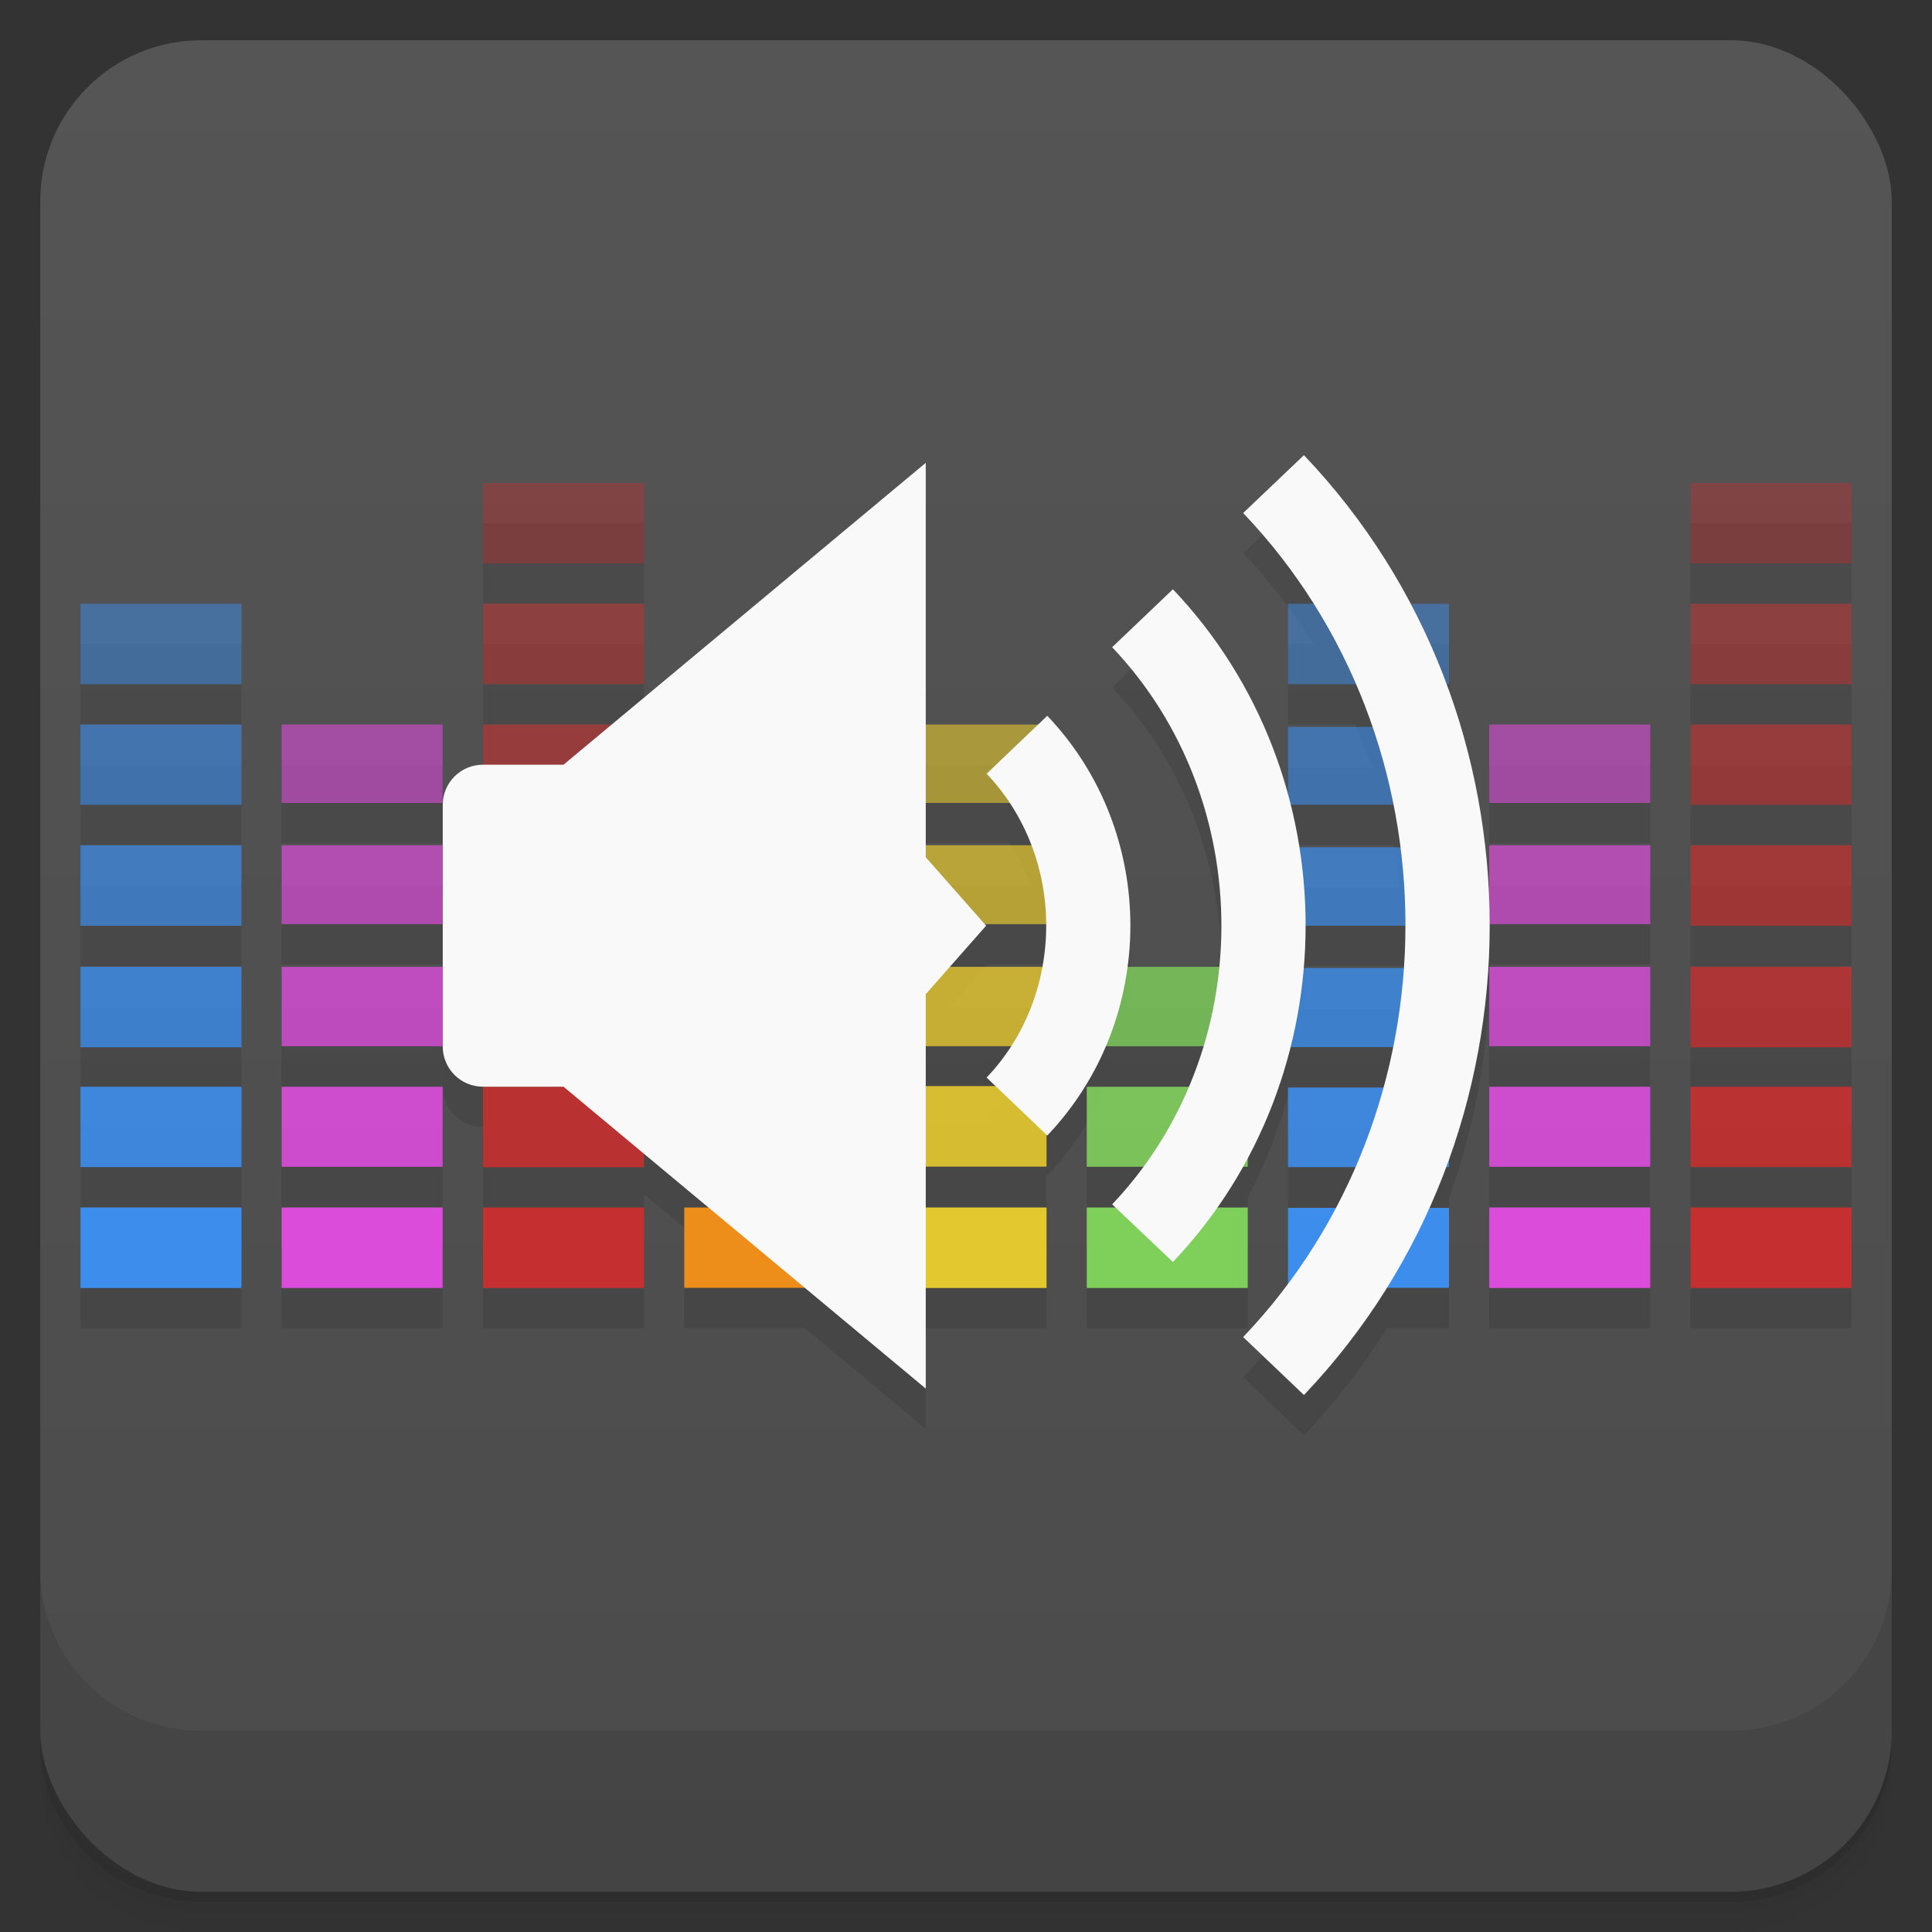 <svg version="1.1" viewBox="0 0 48 48" xmlns="http://www.w3.org/2000/svg">
 <rect x="0" y="0" width="48" height="48" fill="#333333" stroke="none"/>
 <defs>
  <linearGradient id="bg" x2="0" y1="1" y2="47" gradientUnits="userSpaceOnUse">
   <stop style="stop-color:#555" offset="0"/>
   <stop style="stop-color:#4b4b4b" offset="1"/>
  </linearGradient>
 </defs>
 <path d="m1 43v0.25c0 2.216 1.784 4 4 4h38c2.216 0 4-1.784 4-4v-0.25c0 2.216-1.784 4-4 4h-38c-2.216 0-4-1.784-4-4zm0 0.5v0.5c0 2.216 1.784 4 4 4h38c2.216 0 4-1.784 4-4v-0.5c0 2.216-1.784 4-4 4h-38c-2.216 0-4-1.784-4-4z" style="opacity:.02"/>
 <path d="m1 43.25v0.25c0 2.216 1.784 4 4 4h38c2.216 0 4-1.784 4-4v-0.25c0 2.216-1.784 4-4 4h-38c-2.216 0-4-1.784-4-4z" style="opacity:.05"/>
 <path d="m1 43v0.25c0 2.216 1.784 4 4 4h38c2.216 0 4-1.784 4-4v-0.25c0 2.216-1.784 4-4 4h-38c-2.216 0-4-1.784-4-4z" style="opacity:.1"/>
 <rect x="1" y="1" width="46" height="46" rx="4" style="fill:url(#bg)"/>
 <path d="m32.396 12.309-1.51 1.438c0.668 0.701 1.252 1.457 1.754 2.254h-0.621c-0.012 0-0.02 0.004-0.02 0.004v1.992s0.008 0.004 0.02 0.004h1.656c0.151 0.349 0.287 0.702 0.41 1.06h-2.066c-0.012 0-0.02-8.8e-5 -0.02 0.004v1.678c-0.508-1.866-1.458-3.628-2.859-5.102l-1.51 1.44c2.055 2.163 2.939 5.104 2.66 7.939h-2.283c0.296-2.21-0.362-4.529-1.988-6.236l-0.227 0.217h-2.793v-6.5l-7.801 6.5h-3.199v1c-0.554 0-1 0.446-1 1v6c0 0.554 0.446 1 1 1v2h4v-0.334l1.6 1.334h-0.58c-0.012 0-0.02-9.4e-5 -0.02 0.004v1.988c0 0.004 0.008 0.004 0.02 0.004h2.977l3.004 2.504v-2.5h2.981c0.012 0 0.021-0.004 0.021-0.004v-1.992s-0.01-0.004-0.021-0.004h-2.981v-1.016h2.981c0.012 0 0.021 8.8e-5 0.021-0.004v-0.787l0.018 0.018c0.629-0.661 1.108-1.416 1.449-2.219h2.428c-0.104 0.342-0.229 0.677-0.369 1.008h-2.508c-0.012 0-0.02-9.4e-5 -0.02 0.004v1.98s0.008 0.004 0.02 0.004h1.381c-0.237 0.323-0.489 0.638-0.77 0.934l0.082 0.078h-0.693c-0.012 0-0.02 0.004-0.02 0.004v1.992s0.008 0.004 0.02 0.004h3.957c0.011 6e-6 0.023-0.004 0.023-0.004v-1.992s-0.011-0.004-0.023-0.004h-0.746c0.231-0.329 0.442-0.666 0.637-1.012h0.109c0.011 0 0.023-0.004 0.023-0.004v-0.232c0.464-0.873 0.815-1.791 1.053-2.736h2.551c-0.068 0.337-0.141 0.672-0.232 1.004h-2.352c-0.012 0-0.02 0.004-0.02 0.004v1.969c0-2e-6 0.008 0.004 0.02 0.004h1.643c-0.149 0.343-0.307 0.682-0.482 1.014h-1.16c-0.012 0-0.02-8.8e-5 -0.02 0.004v1.867c-0.344 0.462-0.708 0.913-1.113 1.338l1.51 1.44c0.789-0.828 1.474-1.722 2.061-2.664h1.52c0.011 0 0.023-0.004 0.023-0.004v-1.977c0-4e-3 -0.011-0.004-0.023-0.004h-0.48c0.151-0.335 0.3-0.671 0.428-1.014h0.053c0.011 0 0.023-0.004 0.023-0.004v-0.225c0.667-1.871 1.012-3.838 1.01-5.809 0.003 9.75e-4 0.004 0.002 0.01 0.002h3.957c0.011 0 0.023-0.004 0.023-0.004v-1.953c-1e-6 -4e-3 -0.011-0.004-0.023-0.004h-3.957c-0.012 0-0.02-9.4e-5 -0.02 0.004v1.723c-0.029-1.947-0.384-3.886-1.066-5.727h0.043c0.011 6e-6 0.023-0.004 0.023-0.004v-1.992s-0.011-0.004-0.023-0.004h-0.941c-0.698-1.321-1.569-2.569-2.639-3.691zm-20.396 0.691v2h4v-2h-4zm30 0v2h4v-2h-4zm-30 2.996v2h4v-2h-4zm-10 0.004v2h4v-2h-4zm40 0v2h4v-2h-4zm-40 3v1.996h4v-1.996h-4zm5.019 0c-0.011 0-0.023-8.8e-5 -0.023 0.004v1.941c-2e-7 2e-6 0.011 0.004 0.023 0.004h3.957c0.012 0 0.02-0.004 0.02-0.004v-1.941c0-4e-3 -0.008-0.004-0.02-0.004h-3.957zm30 0c-0.012 0-0.02-9.4e-5 -0.02 0.004v1.941c0 2e-6 0.008 0.004 0.02 0.004h3.957c0.011 0 0.023-0.004 0.023-0.004v-1.941c-1e-6 -4e-3 -0.011-0.004-0.023-0.004h-3.957zm4.981 0v1.996h4v-1.996h-4zm-19 1.949h2.086c0.22 0.332 0.401 0.684 0.541 1.051h-2.627v-1.051zm9.059 0.045h2.557c0.07 0.35 0.121 0.703 0.166 1.057h-2.508c-0.056-0.355-0.128-0.707-0.215-1.057zm-30.059 1.006v2h4v-2h-4zm5.019 0c-0.011 0-0.023-8.8e-5 -0.023 0.004v1.953c-2e-7 0 0.011 0.004 0.023 0.004h3.957c0.012 0 0.02-0.004 0.02-0.004v-1.953c0-4e-3 -0.008-0.004-0.02-0.004h-3.957zm34.98 0v2h4v-2h-4zm-16.012 1.959c0.002 0.355-0.024 0.711-0.088 1.06h-2.299l0.898-1.02-0.035-0.039h1.516c0.004 0 0.004-0.001 0.008-0.002zm6.449 0.039h2.481c-3.58e-4 0.351-0.024 0.702-0.049 1.053h-2.481c0.03-0.35 0.049-0.702 0.049-1.053zm-30.438 1.022v2h4v-2h-4zm5.019 0c-0.011 0-0.023-8.8e-5 -0.023 0.004v1.965c-2e-7 4e-3 0.011 0.004 0.023 0.004h3.957c0.012-2e-6 0.02 8.6e-5 0.02-0.004v-1.965c0-0.004-0.008-0.004-0.02-0.004h-3.957zm30 0c-0.012 0-0.02-8.8e-5 -0.02 0.004v1.965c0 4e-3 0.008 0.004 0.02 0.004h3.957c0.011-2e-6 0.023 8.6e-5 0.023-0.004v-1.965c0-0.004-0.011-0.004-0.023-0.004h-3.957zm4.981 0v2h4v-2h-4zm-19 1.973h2.121c-0.177 0.274-0.379 0.537-0.609 0.779l0.223 0.213h-1.734v-0.992zm-21 1.008v1.996h4v-1.996h-4zm5.019 0c-0.011 0-0.023-8.8e-5 -0.023 0.004v1.98c-2e-7 0 0.011 0.004 0.023 0.004h3.957c0.012 0 0.02-0.004 0.02-0.004v-1.98c0-4e-3 -0.008-0.004-0.02-0.004h-3.957zm30 0c-0.012 0-0.02-9.4e-5 -0.02 0.004v1.98s0.008 0.004 0.02 0.004h3.957c0.011 0 0.023-0.004 0.023-0.004v-1.98c-1e-6 -4e-3 -0.011-0.004-0.023-0.004h-3.957zm4.981 0v1.996h4v-1.996h-4zm-40 3v2h4v-2h-4zm5.019 0c-0.011 0-0.023 0.004-0.023 0.004v1.992c-2e-7 0 0.011 0.004 0.023 0.004h3.957c0.012 0 0.02-0.004 0.02-0.004v-1.992s-0.008-0.004-0.02-0.004h-3.957zm4.981 0v2h4v-2h-4zm25.02 0c-0.012 0-0.02 0.004-0.02 0.004v1.992s0.008 0.004 0.02 0.004h3.957c0.011 6e-6 0.023-0.004 0.023-0.004v-1.992s-0.011-0.004-0.023-0.004h-3.957zm4.981 0v2h4v-2h-4z" style="opacity:.1"/>
 <path d="m1 39v4c0 2.216 1.784 4 4 4h38c2.216 0 4-1.784 4-4v-4c0 2.216-1.784 4-4 4h-38c-2.216 0-4-1.784-4-4z" style="opacity:.1"/>
 <path d="m22.02 30h3.961c0.012 0 0.02 4e-3 0.02 4e-3v1.992s-8e-3 4e-3 -0.02 4e-3h-3.961c-0.012 0-0.02-4e-3 -0.02-4e-3v-1.992s8e-3 -4e-3 0.02-4e-3" style="fill:#e4c82f"/>
 <path d="m22.02 26.984h3.961c0.012 0 0.02 4e-3 0.02 4e-3v1.992c0 4e-3 -8e-3 4e-3 -0.02 4e-3h-3.961c-0.012 0-0.02 0-0.02-4e-3v-1.992s8e-3 -4e-3 0.02-4e-3" style="fill-opacity:.902;fill:#e4c82f"/>
 <path d="m22.02 24.02h3.961c0.012 0 0.02 0 0.02 4e-3v1.965c0 4e-3 -8e-3 4e-3 -0.02 4e-3h-3.961c-0.012 0-0.02 0-0.02-4e-3v-1.965c0-4e-3 8e-3 -4e-3 0.02-4e-3" style="fill-opacity:.8;fill:#e4c82f"/>
 <path d="m22.02 21h3.961c0.012 0 0.02 0 0.02 4e-3v1.953s-8e-3 4e-3 -0.02 4e-3h-3.961c-0.012 0-0.02-4e-3 -0.02-4e-3v-1.953c0-4e-3 8e-3 -4e-3 0.02-4e-3" style="fill-opacity:.702;fill:#e4c82f"/>
 <path d="m22.02 18h3.961c0.012 0 0.02 0 0.02 4e-3v1.941s-8e-3 4e-3 -0.02 4e-3h-3.961c-0.012 0-0.02-4e-3 -0.02-4e-3v-1.941c0-4e-3 8e-3 -4e-3 0.02-4e-3" style="fill-opacity:.6;fill:#e4c82f"/>
 <path d="m32.02 30.01h3.957c0.012 0 0.023 0 0.023 4e-3v1.977s-0.012 4e-3 -0.023 4e-3h-3.957c-0.012 0-0.02-4e-3 -0.02-4e-3v-1.977c0-4e-3 8e-3 -4e-3 0.02-4e-3" style="fill:#3d8dec"/>
 <path d="m32.02 27.02h3.957c0.012 0 0.023 4e-3 0.023 4e-3v1.969s-0.012 4e-3 -0.023 4e-3h-3.957c-0.012 0-0.02-4e-3 -0.02-4e-3v-1.969s8e-3 -4e-3 0.02-4e-3" style="fill-opacity:.902;fill:#3d8dec"/>
 <path d="m32.02 24.05h3.957c0.012 0 0.023 4e-3 0.023 4e-3v1.957s-0.012 4e-3 -0.023 4e-3h-3.957c-0.012 0-0.02-4e-3 -0.02-4e-3v-1.957s8e-3 -4e-3 0.02-4e-3" style="fill-opacity:.8;fill:#3d8dec"/>
 <path d="m32.02 21.05h3.957c0.012 0 0.023 0 0.023 4e-3v1.941s-0.012 4e-3 -0.023 4e-3h-3.957c-0.012 0-0.02-4e-3 -0.02-4e-3v-1.941c0-4e-3 8e-3 -4e-3 0.02-4e-3" style="fill-opacity:.702;fill:#3d8dec"/>
 <path d="m32.02 18.06h3.957c0.012 0 0.023 0 0.023 4e-3v1.926c0 4e-3 -0.012 4e-3 -0.023 4e-3h-3.957c-0.012 0-0.02 0-0.02-4e-3v-1.926c0-4e-3 8e-3 -4e-3 0.02-4e-3" style="fill-opacity:.6;fill:#3d8dec"/>
 <path d="m32.02 15h3.957c0.012 0 0.023 4e-3 0.023 4e-3v1.992s-0.012 4e-3 -0.023 4e-3h-3.957c-0.012 0-0.02-4e-3 -0.02-4e-3v-1.992s8e-3 -4e-3 0.02-4e-3" style="fill-opacity:.502;fill:#3d8dec"/>
 <path d="m37.02 30h3.957c0.012 0 0.023 4e-3 0.023 4e-3v1.992s-0.012 4e-3 -0.023 4e-3h-3.957c-0.012 0-0.02-4e-3 -0.02-4e-3v-1.992s8e-3 -4e-3 0.02-4e-3" style="fill:#db4cdb"/>
 <path d="m37.02 27h3.957c0.012 0 0.023 0 0.023 4e-3v1.98s-0.012 4e-3 -0.023 4e-3h-3.957c-0.012 0-0.02-4e-3 -0.02-4e-3v-1.98c0-4e-3 8e-3 -4e-3 0.02-4e-3" style="fill-opacity:.902;fill:#db4cdb"/>
 <path d="m37.02 24.02h3.957c0.012 0 0.023 0 0.023 4e-3v1.965c0 4e-3 -0.012 4e-3 -0.023 4e-3h-3.957c-0.012 0-0.02 0-0.02-4e-3v-1.965c0-4e-3 8e-3 -4e-3 0.02-4e-3" style="fill-opacity:.8;fill:#db4cdb"/>
 <path d="m37.02 21h3.957c0.012 0 0.023 0 0.023 4e-3v1.953s-0.012 4e-3 -0.023 4e-3h-3.957c-0.012 0-0.02-4e-3 -0.02-4e-3v-1.953c0-4e-3 8e-3 -4e-3 0.02-4e-3" style="fill-opacity:.702;fill:#db4cdb"/>
 <path d="m37.02 18h3.957c0.012 0 0.023 0 0.023 4e-3v1.941s-0.012 4e-3 -0.023 4e-3h-3.957c-0.012 0-0.02-4e-3 -0.02-4e-3v-1.941c0-4e-3 8e-3 -4e-3 0.02-4e-3" style="fill-opacity:.6;fill:#db4cdb"/>
 <path d="m27.02 30h3.957c0.012 0 0.023 4e-3 0.023 4e-3v1.992s-0.012 4e-3 -0.023 4e-3h-3.957c-0.012 0-0.02-4e-3 -0.02-4e-3v-1.992s8e-3 -4e-3 0.02-4e-3" style="fill:#7fcf5b"/>
 <path d="m27.02 27h3.957c0.012 0 0.023 0 0.023 4e-3v1.98s-0.012 4e-3 -0.023 4e-3h-3.957c-0.012 0-0.02-4e-3 -0.02-4e-3v-1.98c0-4e-3 8e-3 -4e-3 0.02-4e-3" style="fill-opacity:.902;fill:#7fcf5b"/>
 <path d="m27.02 24.02h3.957c0.012 0 0.023 0 0.023 4e-3v1.965c0 4e-3 -0.012 4e-3 -0.023 4e-3h-3.957c-0.012 0-0.02 0-0.02-4e-3v-1.965c0-4e-3 8e-3 -4e-3 0.02-4e-3" style="fill-opacity:.8;fill:#7fcf5b"/>
 <path d="m12 30h4v2h-4m0-2" style="fill:#c52f2f"/>
 <path d="m12 27h4v2h-4m0-2" style="fill-opacity:.902;fill:#c52f2f"/>
 <path d="m12 24h4v2h-4m0-2" style="fill-opacity:.8;fill:#c52f2f"/>
 <path d="m12 21h4v2h-4m0-2" style="fill-opacity:.702;fill:#c52f2f"/>
 <path d="m12 18h4v1.996h-4m0-1.996" style="fill-opacity:.6;fill:#c52f2f"/>
 <path d="m12 14.996h4v2h-4m0-2" style="fill-opacity:.502;fill:#c52f2f"/>
 <path d="m12 12h4v2h-4m0-2" style="fill-opacity:.4;fill:#c52f2f"/>
 <path d="m17.02 30h3.961c8e-3 0 0.02 0 0.02 4e-3v1.988c0 4e-3 -0.012 4e-3 -0.02 4e-3h-3.961c-0.012 0-0.02 0-0.02-4e-3v-1.988c0-4e-3 8e-3 -4e-3 0.02-4e-3" style="fill:#ec8e19"/>
 <path d="m17.02 26.988h3.961c8e-3 0 0.02 0 0.02 4e-3v1.992s-0.012 4e-3 -0.02 4e-3h-3.961c-0.012 0-0.02-4e-3 -0.02-4e-3v-1.992c0-4e-3 8e-3 -4e-3 0.02-4e-3" style="fill-opacity:.902;fill:#ec8e19"/>
 <path d="m17.02 24h3.961c8e-3 0 0.02 0 0.02 4e-3v1.965s-0.012 4e-3 -0.02 4e-3h-3.961c-0.012 0-0.02-4e-3 -0.02-4e-3v-1.965c0-4e-3 8e-3 -4e-3 0.02-4e-3" style="fill-opacity:.8;fill:#ec8e19"/>
 <path d="m17.02 20.996h3.961c8e-3 0 0.02 4e-3 0.02 4e-3v1.953c0 4e-3 -0.012 4e-3 -0.02 4e-3h-3.961c-0.012 0-0.02 0-0.02-4e-3v-1.953s8e-3 -4e-3 0.02-4e-3" style="fill-opacity:.702;fill:#ec8e19"/>
 <path d="m7.02 30h3.957c0.012 0 0.02 4e-3 0.02 4e-3v1.992s-8e-3 4e-3 -0.02 4e-3h-3.957c-0.012 0-0.023-4e-3 -0.023-4e-3v-1.992s0.012-4e-3 0.023-4e-3" style="fill:#db4cdb"/>
 <path d="m7.02 27h3.957c0.012 0 0.02 0 0.02 4e-3v1.98s-8e-3 4e-3 -0.02 4e-3h-3.957c-0.012 0-0.023-4e-3 -0.023-4e-3v-1.98c0-4e-3 0.012-4e-3 0.023-4e-3" style="fill-opacity:.902;fill:#db4cdb"/>
 <path d="m7.02 24.02h3.957c0.012 0 0.02 0 0.02 4e-3v1.965c0 4e-3 -8e-3 4e-3 -0.02 4e-3h-3.957c-0.012 0-0.023 0-0.023-4e-3v-1.965c0-4e-3 0.012-4e-3 0.023-4e-3" style="fill-opacity:.8;fill:#db4cdb"/>
 <path d="m7.02 21h3.957c0.012 0 0.02 0 0.02 4e-3v1.953s-8e-3 4e-3 -0.02 4e-3h-3.957c-0.012 0-0.023-4e-3 -0.023-4e-3v-1.953c0-4e-3 0.012-4e-3 0.023-4e-3" style="fill-opacity:.702;fill:#db4cdb"/>
 <path d="m7.02 18h3.957c0.012 0 0.02 0 0.02 4e-3v1.941s-8e-3 4e-3 -0.02 4e-3h-3.957c-0.012 0-0.023-4e-3 -0.023-4e-3v-1.941c0-4e-3 0.012-4e-3 0.023-4e-3" style="fill-opacity:.6;fill:#db4cdb"/>
 <path d="m2 15v2h4v-2m-4 0" style="fill-opacity:.502;fill:#3d8dec"/>
 <path d="m2 18v1.996h4v-1.996m-4 0" style="fill-opacity:.6;fill:#3d8dec"/>
 <path d="m2 21v2h4v-2m-4 0" style="fill-opacity:.702;fill:#3d8dec"/>
 <path d="m2 24.02v2h4v-2m-4 0" style="fill-opacity:.8;fill:#3d8dec"/>
 <path d="m2 27v1.996h4v-1.996m-4 0" style="fill-opacity:.902;fill:#3d8dec"/>
 <path d="m2 30v2h4v-2m-4 0" style="fill:#3d8dec"/>
 <path d="m42 12v2h4v-2m-4 0" style="fill-opacity:.4;fill:#c52f2f"/>
 <path d="m42 15v2h4v-2m-4 0" style="fill-opacity:.502;fill:#c52f2f"/>
 <path d="m42 18v1.996h4v-1.996m-4 0" style="fill-opacity:.6;fill:#c52f2f"/>
 <path d="m42 21v2h4v-2m-4 0" style="fill-opacity:.702;fill:#c52f2f"/>
 <path d="m42 24.02v2h4v-2m-4 0" style="fill-opacity:.8;fill:#c52f2f"/>
 <path d="m42 27v1.996h4v-1.996m-4 0" style="fill-opacity:.902;fill:#c52f2f"/>
 <path d="m42 30v2h4v-2m-4 0" style="fill:#c52f2f"/>
 <path d="m32.396 11.308-1.51 1.438c5.376 5.64 5.376 14.833 0 20.473l1.51 1.44c6.153-6.457 6.154-16.893 0-23.35zm-9.396 0.191-9 7.5h-2c-0.554 0-1 0.446-1 1v6c0 0.554 0.446 1 1 1h2l9 7.5v-9.799l1.5-1.701-1.5-1.701zm6.141 3.141-1.51 1.44c3.619 3.808 3.62 10.03 0 13.842l1.51 1.432c4.395-4.628 4.396-12.09 0-16.713zm-3.121 3.143-1.508 1.44c1.974 2.072 1.975 5.474 0 7.549l1.508 1.44c2.752-2.892 2.752-7.539 0-10.428z" style="color-rendering:auto;color:#000000;fill:#f9f9f9;image-rendering:auto;shape-rendering:auto"/>
</svg>

